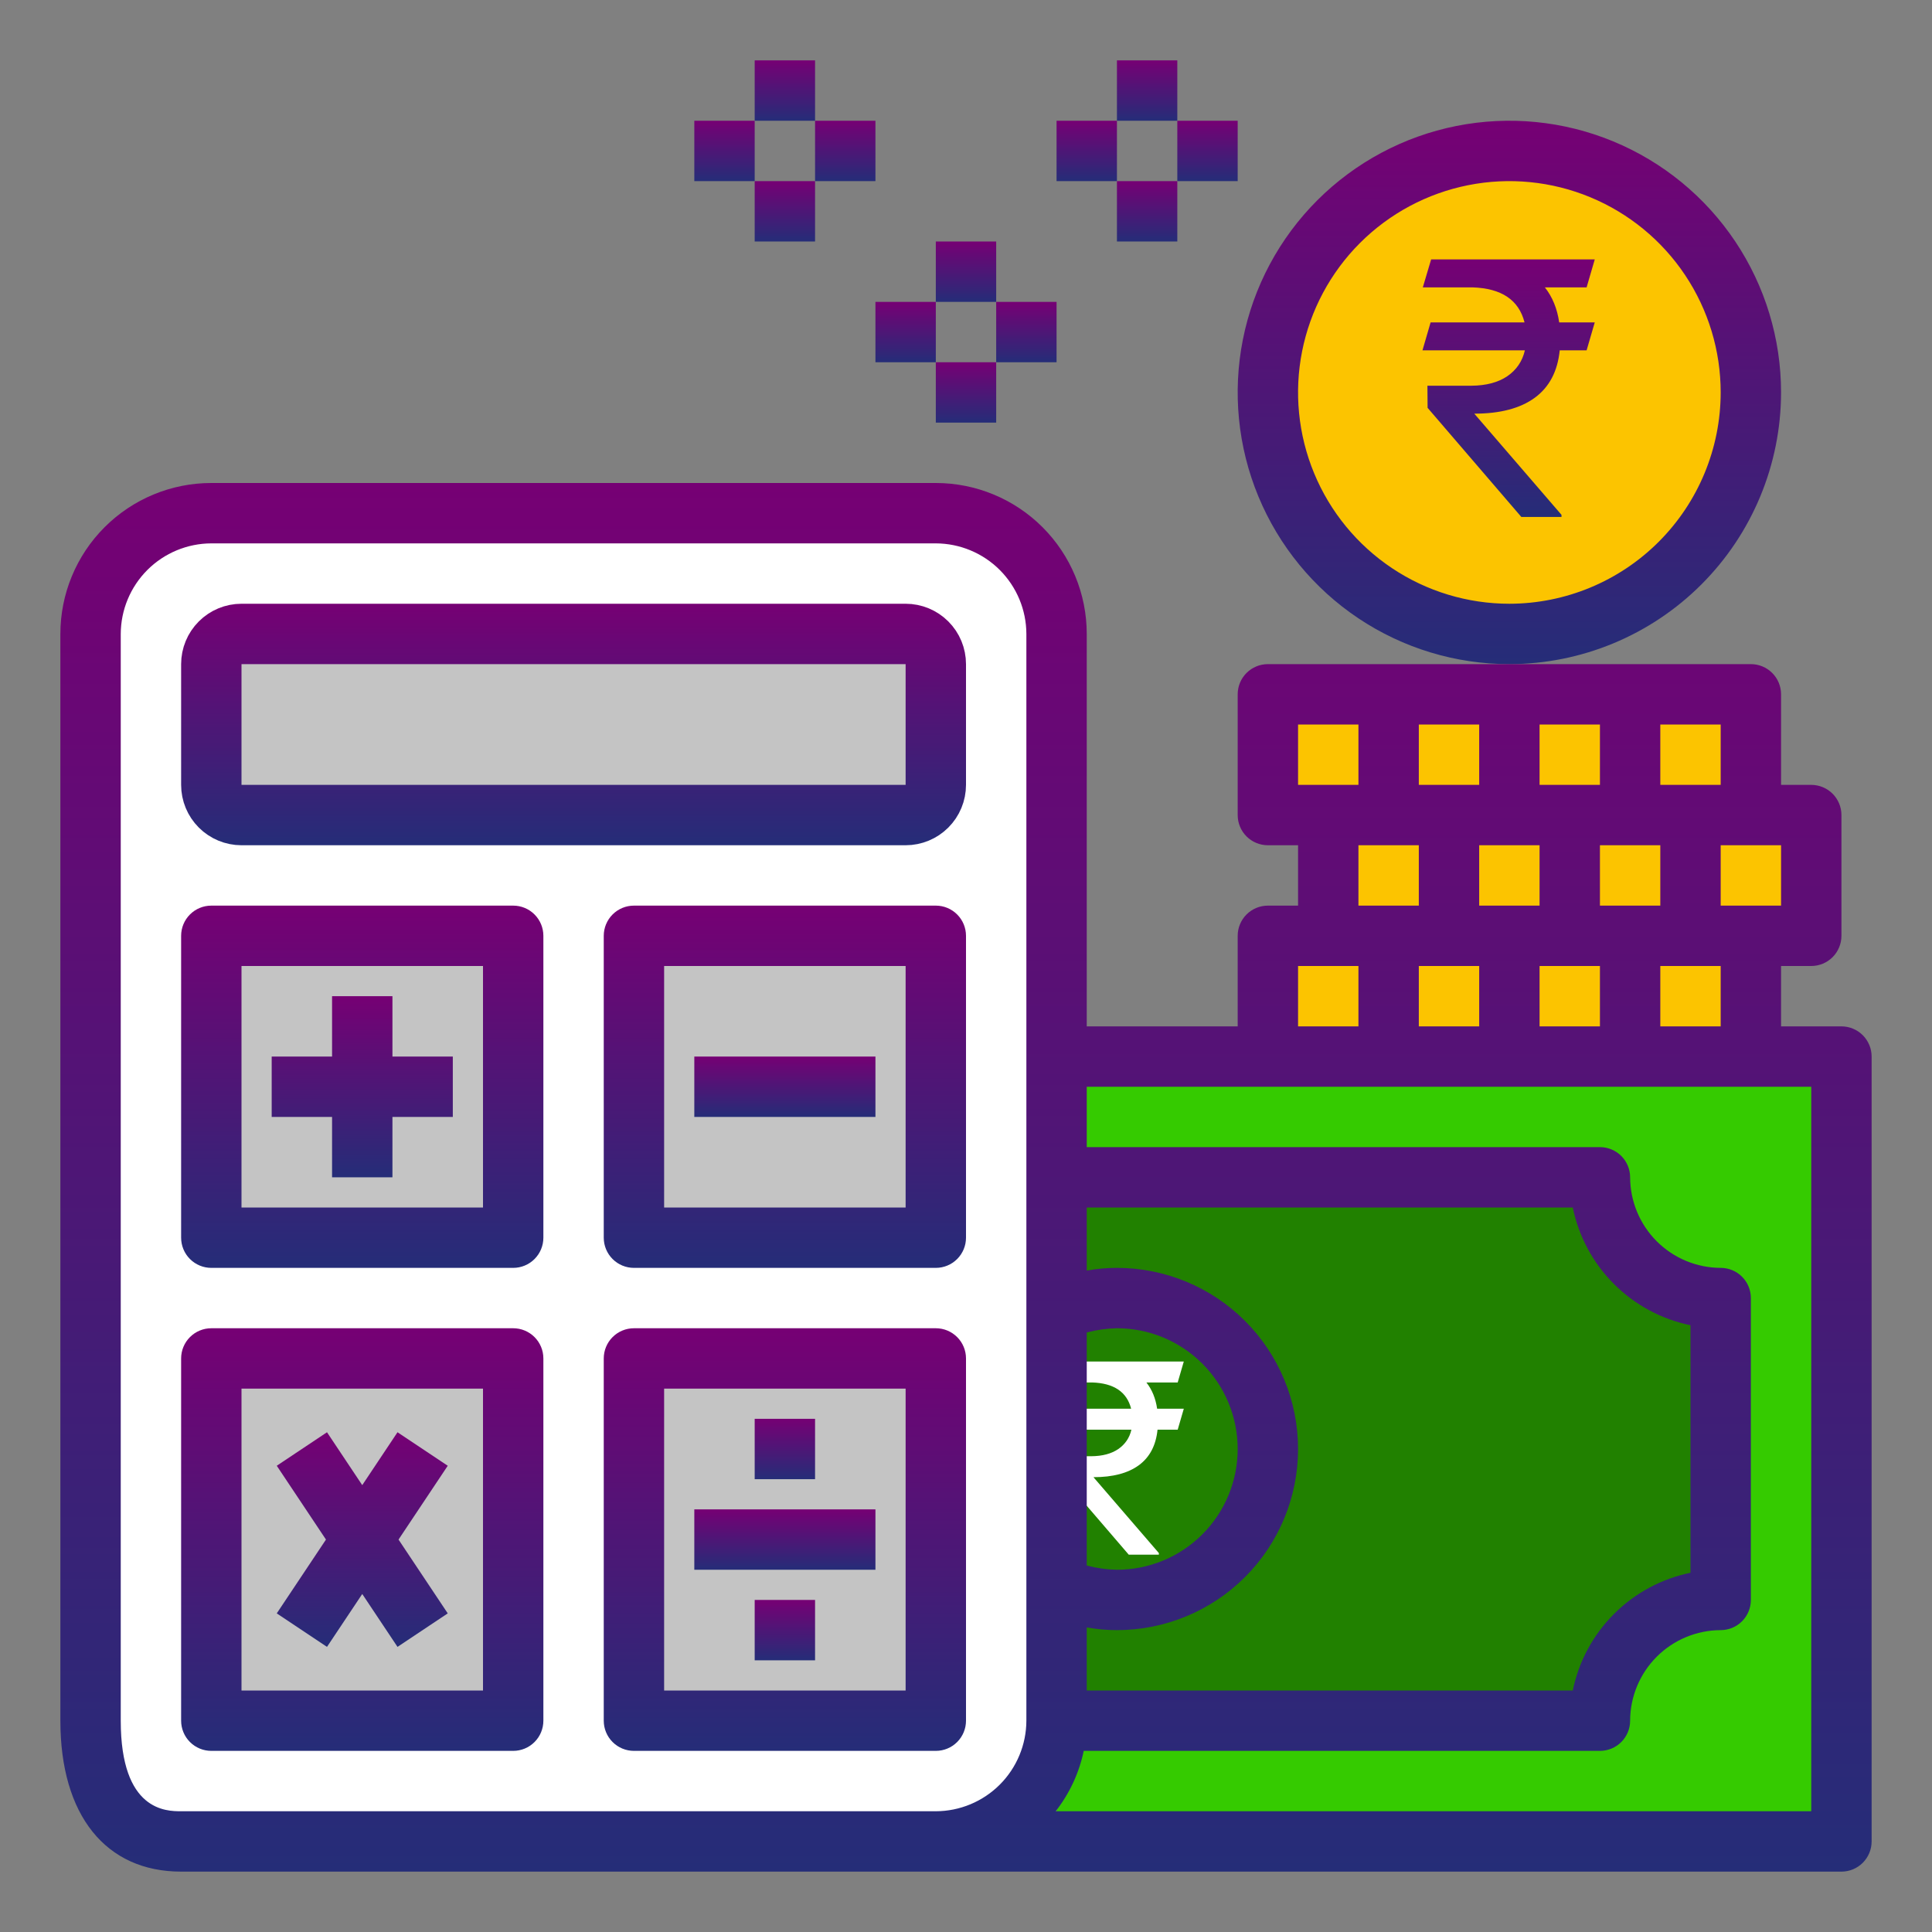 <svg width="512" height="512" viewBox="0 0 512 512" fill="none" xmlns="http://www.w3.org/2000/svg">
<rect x="0" y="0" width="512" height="512" fill="#808080" stroke="none"/>
<g id="EMI Calculator 1">
<g id="calculator_2 1">
<g id="Calculator">
<path id="Rectangle 4" d="M241 137.5H63C41.737 137.5 24.5 154.737 24.5 176V451C24.5 472.263 41.737 489.5 63 489.5H241C262.263 489.5 279.5 472.263 279.5 451V176C279.5 154.737 262.263 137.5 241 137.5Z" fill="white" stroke="url(#paint0_linear_602_45)"/>
<path id="Rectangle 5" d="M247.5 166.5H57.5V217.5H247.5V166.5Z" fill="#C4C4C4" stroke="url(#paint1_linear_602_45)"/>
<path id="Rectangle 9" d="M135 365H57V450H135V365Z" fill="#C4C4C4"/>
<path id="Rectangle 8" d="M248 365H170V450H248V365Z" fill="#C4C4C4"/>
<path id="Rectangle 7" d="M248 255H170V322H248V255Z" fill="#C4C4C4"/>
<path id="Rectangle 6" d="M134 256H56V323H134V256Z" fill="#C4C4C4"/>
<path id="Rectangle 10" d="M486 284H280V485H486V284Z" fill="#35CB00"/>
<path id="Rectangle 11" d="M427 311H284V455H427V311Z" fill="#218100"/>
<path id="Rectangle 12" d="M456 355.5C456 343.074 445.926 333 433.5 333C421.074 333 411 343.074 411 355.5V412.5C411 424.926 421.074 435 433.5 435C445.926 435 456 424.926 456 412.5V355.5Z" fill="#218100"/>
<path id="&#195;&#162;&#194;&#130;&#194;&#185;" d="M312.102 366.367H303.805C305.305 368.266 306.254 370.586 306.652 373.328H313.719L312.102 378.883H306.758C306.336 383.055 304.684 386.195 301.801 388.305C298.918 390.414 294.91 391.469 289.777 391.469L307.109 411.578V412H299.129L280.496 390.309L280.461 385.914H289.215C292.145 385.891 294.523 385.258 296.352 384.016C298.18 382.75 299.34 381.039 299.832 378.883H279.477L281.094 373.328H299.762C298.637 368.875 295.191 366.555 289.426 366.367H279.547L281.199 360.812H313.719L312.102 366.367Z" fill="white"/>
<path id="Vector" d="M60 208V212H64H240H244V208V176V172H240H64H60V176V208ZM64 164H240C243.183 164 246.235 165.264 248.485 167.515C250.736 169.765 252 172.817 252 176V208C252 211.183 250.736 214.235 248.485 216.485C246.235 218.736 243.183 220 240 220H64C60.817 220 57.765 218.736 55.515 216.485C53.264 214.235 52 211.183 52 208V176C52 172.817 53.264 169.765 55.515 167.515C57.765 165.264 60.817 164 64 164Z" fill="url(#paint2_linear_602_45)" stroke="url(#paint3_linear_602_45)" stroke-width="8"/>
<path id="Vector_2" d="M104 292H100V296V308H92V296V292H88H76V284H88H92V280V268H100V280V284H104H116V292H104Z" fill="url(#paint4_linear_602_45)" stroke="url(#paint5_linear_602_45)" stroke-width="8"/>
<path id="Vector_3" d="M188 284H228V292H188V284Z" fill="url(#paint6_linear_602_45)" stroke="url(#paint7_linear_602_45)" stroke-width="8"/>
<path id="Vector_4" d="M85.547 385.108L92.672 395.795L96 400.787L99.328 395.795L106.453 385.108L113.11 389.548L102.288 405.781L100.809 408L102.288 410.219L113.11 426.452L106.453 430.892L99.328 420.205L96 415.213L92.672 420.205L85.547 430.892L78.891 426.452L89.712 410.219L91.192 408L89.712 405.781L78.891 389.548L85.547 385.108Z" fill="url(#paint8_linear_602_45)" stroke="url(#paint9_linear_602_45)" stroke-width="8"/>
<path id="Vector_5" d="M188 404H228V412H188V404Z" fill="url(#paint10_linear_602_45)" stroke="url(#paint11_linear_602_45)" stroke-width="8"/>
<path id="Vector_6" d="M204 380H212V388H204V380Z" fill="url(#paint12_linear_602_45)" stroke="url(#paint13_linear_602_45)" stroke-width="8"/>
<path id="Vector_7" d="M204 428H212V436H204V428Z" fill="url(#paint14_linear_602_45)" stroke="url(#paint15_linear_602_45)" stroke-width="8"/>
<path id="Ellipse 1" d="M400.5 173C438.332 173 469 142.332 469 104.5C469 66.668 438.332 36 400.5 36C362.668 36 332 66.668 332 104.5C332 142.332 362.668 173 400.5 173Z" fill="#FCC400"/>
<path id="Vector_8" d="M472 104C472 89.76 467.777 75.839 459.866 63.999C451.954 52.159 440.71 42.93 427.553 37.481C414.397 32.031 399.92 30.605 385.954 33.383C371.987 36.162 359.158 43.019 349.088 53.088C339.019 63.158 332.162 75.987 329.383 89.954C326.605 103.92 328.031 118.397 333.481 131.553C338.93 144.71 348.159 155.954 359.999 163.866C371.839 171.777 385.76 176 400 176C419.089 175.979 437.39 168.386 450.888 154.888C464.386 141.39 471.979 123.089 472 104ZM400 160C388.924 160 378.097 156.716 368.888 150.562C359.679 144.409 352.501 135.663 348.263 125.43C344.024 115.198 342.915 103.938 345.076 93.075C347.237 82.212 352.57 72.234 360.402 64.402C368.234 56.57 378.212 51.237 389.075 49.076C399.938 46.915 411.198 48.024 421.43 52.263C431.663 56.501 440.409 63.679 446.562 72.888C452.716 82.097 456 92.924 456 104C455.983 118.847 450.078 133.081 439.579 143.579C429.081 154.078 414.847 159.983 400 160Z" fill="url(#paint16_linear_602_45)"/>
<path id="&#195;&#162;&#194;&#130;&#194;&#185;_2" d="M420.469 76.156H409.406C411.406 78.688 412.672 81.781 413.203 85.438H422.625L420.469 92.844H413.344C412.781 98.406 410.578 102.594 406.734 105.406C402.891 108.219 397.547 109.625 390.703 109.625L413.812 136.438V137H403.172L378.328 108.078L378.281 102.219H389.953C393.859 102.188 397.031 101.344 399.469 99.688C401.906 98 403.453 95.719 404.109 92.844H376.969L379.125 85.438H404.016C402.516 79.5 397.922 76.406 390.234 76.156H377.062L379.266 68.75H422.625L420.469 76.156Z" fill="url(#paint17_linear_602_45)"/>
<path id="Rectangle 3" d="M463 252H338V276H463V252Z" fill="#FCC400"/>
<path id="Rectangle 2" d="M479 220H354V244H479V220Z" fill="#FCC400"/>
<path id="Rectangle 1" d="M463 185H338V209H463V185Z" fill="#FCC400"/>
<path id="Vector_9" d="M488 272H472V256H480C482.122 256 484.157 255.157 485.657 253.657C487.157 252.157 488 250.122 488 248V216C488 213.878 487.157 211.843 485.657 210.343C484.157 208.843 482.122 208 480 208H472V184C472 181.878 471.157 179.843 469.657 178.343C468.157 176.843 466.122 176 464 176H336C333.878 176 331.843 176.843 330.343 178.343C328.843 179.843 328 181.878 328 184V216C328 218.122 328.843 220.157 330.343 221.657C331.843 223.157 333.878 224 336 224H344V240H336C333.878 240 331.843 240.843 330.343 242.343C328.843 243.843 328 245.878 328 248V272H288V168C288 157.391 283.786 147.217 276.284 139.716C268.783 132.214 258.609 128 248 128H56C45.391 128 35.217 132.214 27.716 139.716C20.214 147.217 16 157.391 16 168V456C16 481.04 28 496 48 496H488C490.122 496 492.157 495.157 493.657 493.657C495.157 492.157 496 490.122 496 488V280C496 277.878 495.157 275.843 493.657 274.343C492.157 272.843 490.122 272 488 272ZM272 456C271.981 462.359 269.446 468.453 264.95 472.95C260.453 477.446 254.359 479.981 248 480H48C44.08 480 32 480 32 456V168C32.019 161.641 34.554 155.547 39.05 151.05C43.547 146.554 49.641 144.019 56 144H248C254.359 144.019 260.453 146.554 264.95 151.05C269.446 155.547 271.981 161.641 272 168V456ZM472 224V240H456V224H472ZM440 192H456V208H440V192ZM456 256V272H440V256H456ZM440 240H424V224H440V240ZM408 192H424V208H408V192ZM424 256V272H408V256H424ZM408 224V240H392V224H408ZM376 192H392V208H376V192ZM392 256V272H376V256H392ZM376 240H360V224H376V240ZM344 192H360V208H344V192ZM344 256H360V272H344V256ZM288 353.12C290.612 352.429 293.298 352.053 296 352C304.487 352 312.626 355.371 318.627 361.373C324.629 367.374 328 375.513 328 384C328 392.487 324.629 400.626 318.627 406.627C312.626 412.629 304.487 416 296 416C293.298 415.947 290.612 415.571 288 414.88V353.12ZM288 431.28C290.639 431.761 293.317 432.002 296 432C308.73 432 320.939 426.943 329.941 417.941C338.943 408.939 344 396.73 344 384C344 371.27 338.943 359.061 329.941 350.059C320.939 341.057 308.73 336 296 336C293.317 335.998 290.639 336.239 288 336.72V320H416.8C418.377 327.683 422.174 334.734 427.72 340.28C433.266 345.826 440.317 349.623 448 351.2V416.8C440.317 418.377 433.266 422.174 427.72 427.72C422.174 433.266 418.377 440.317 416.8 448H288V431.28ZM480 480H279.76C283.438 475.31 285.984 469.835 287.2 464H424C426.122 464 428.157 463.157 429.657 461.657C431.157 460.157 432 458.122 432 456C432.019 449.641 434.554 443.547 439.05 439.05C443.547 434.554 449.641 432.019 456 432C458.122 432 460.157 431.157 461.657 429.657C463.157 428.157 464 426.122 464 424V344C464 341.878 463.157 339.843 461.657 338.343C460.157 336.843 458.122 336 456 336C449.641 335.981 443.547 333.446 439.05 328.95C434.554 324.453 432.019 318.359 432 312C432 309.878 431.157 307.843 429.657 306.343C428.157 304.843 426.122 304 424 304H288V288H480V480Z" fill="url(#paint18_linear_602_45)"/>
<path id="Vector_10" d="M128 452H132V448V368V364H128H64H60V368V448V452H64H128ZM56 356H136C137.061 356 138.078 356.421 138.828 357.172C139.579 357.922 140 358.939 140 360V456C140 457.061 139.579 458.078 138.828 458.828C138.078 459.579 137.061 460 136 460H56C54.939 460 53.922 459.579 53.172 458.828C52.421 458.078 52 457.061 52 456V360C52 358.939 52.421 357.922 53.172 357.172C53.922 356.421 54.939 356 56 356Z" fill="url(#paint19_linear_602_45)" stroke="url(#paint20_linear_602_45)" stroke-width="8"/>
<path id="Vector_11" d="M128 324H132V320V256V252H128H64H60V256V320V324H64H128ZM56 244H136C137.061 244 138.078 244.421 138.828 245.172C139.579 245.922 140 246.939 140 248V328C140 329.061 139.579 330.078 138.828 330.828C138.078 331.579 137.061 332 136 332H56C54.939 332 53.922 331.579 53.172 330.828C52.421 330.078 52 329.061 52 328V248C52 246.939 52.421 245.922 53.172 245.172C53.922 244.421 54.939 244 56 244Z" fill="url(#paint21_linear_602_45)" stroke="url(#paint22_linear_602_45)" stroke-width="8"/>
<path id="Vector_12" d="M240 324H244V320V256V252H240H176H172V256V320V324H176H240ZM168 244H248C249.061 244 250.078 244.421 250.828 245.172C251.579 245.922 252 246.939 252 248V328C252 329.061 251.579 330.078 250.828 330.828C250.078 331.579 249.061 332 248 332H168C166.939 332 165.922 331.579 165.172 330.828C164.421 330.078 164 329.061 164 328V248C164 246.939 164.421 245.922 165.172 245.172C165.922 244.421 166.939 244 168 244Z" fill="url(#paint23_linear_602_45)" stroke="url(#paint24_linear_602_45)" stroke-width="8"/>
<path id="Vector_13" d="M240 452H244V448V368V364H240H176H172V368V448V452H176H240ZM168 356H248C249.061 356 250.078 356.421 250.828 357.172C251.579 357.922 252 358.939 252 360V456C252 457.061 251.579 458.078 250.828 458.828C250.078 459.579 249.061 460 248 460H168C166.939 460 165.922 459.579 165.172 458.828C164.421 458.078 164 457.061 164 456V360C164 358.939 164.421 357.922 165.172 357.172C165.922 356.421 166.939 356 168 356Z" fill="url(#paint25_linear_602_45)" stroke="url(#paint26_linear_602_45)" stroke-width="8"/>
<path id="Vector_14" d="M312 32H328V48H312V32Z" fill="url(#paint27_linear_602_45)"/>
<path id="Vector_15" d="M280 32H296V48H280V32Z" fill="url(#paint28_linear_602_45)"/>
<path id="Vector_16" d="M296 16H312V32H296V16Z" fill="url(#paint29_linear_602_45)"/>
<path id="Vector_17" d="M296 48H312V64H296V48Z" fill="url(#paint30_linear_602_45)"/>
<path id="Vector_18" d="M264 80H280V96H264V80Z" fill="url(#paint31_linear_602_45)"/>
<path id="Vector_19" d="M232 80H248V96H232V80Z" fill="url(#paint32_linear_602_45)"/>
<path id="Vector_20" d="M248 64H264V80H248V64Z" fill="url(#paint33_linear_602_45)"/>
<path id="Vector_21" d="M248 96H264V112H248V96Z" fill="url(#paint34_linear_602_45)"/>
<path id="Vector_22" d="M216 32H232V48H216V32Z" fill="url(#paint35_linear_602_45)"/>
<path id="Vector_23" d="M184 32H200V48H184V32Z" fill="url(#paint36_linear_602_45)"/>
<path id="Vector_24" d="M200 16H216V32H200V16Z" fill="url(#paint37_linear_602_45)"/>
<path id="Vector_25" d="M200 48H216V64H200V48Z" fill="url(#paint38_linear_602_45)"/>
</g>
</g>
</g>
<defs>
<linearGradient id="paint0_linear_602_45" x1="152" y1="137" x2="152" y2="490" gradientUnits="userSpaceOnUse">
<stop stop-color="#760074"/>
<stop offset="1" stop-color="#252D78"/>
</linearGradient>
<linearGradient id="paint1_linear_602_45" x1="152.5" y1="166" x2="152.5" y2="218" gradientUnits="userSpaceOnUse">
<stop stop-color="#760074"/>
<stop offset="1" stop-color="#252D78"/>
</linearGradient>
<linearGradient id="paint2_linear_602_45" x1="152" y1="160" x2="152" y2="224" gradientUnits="userSpaceOnUse">
<stop stop-color="#760074"/>
<stop offset="1" stop-color="#252D78"/>
</linearGradient>
<linearGradient id="paint3_linear_602_45" x1="152" y1="160" x2="152" y2="224" gradientUnits="userSpaceOnUse">
<stop stop-color="#760074"/>
<stop offset="1" stop-color="#252D78"/>
</linearGradient>
<linearGradient id="paint4_linear_602_45" x1="96" y1="264" x2="96" y2="312" gradientUnits="userSpaceOnUse">
<stop stop-color="#760074"/>
<stop offset="1" stop-color="#252D78"/>
</linearGradient>
<linearGradient id="paint5_linear_602_45" x1="96" y1="264" x2="96" y2="312" gradientUnits="userSpaceOnUse">
<stop stop-color="#760074"/>
<stop offset="1" stop-color="#252D78"/>
</linearGradient>
<linearGradient id="paint6_linear_602_45" x1="208" y1="280" x2="208" y2="296" gradientUnits="userSpaceOnUse">
<stop stop-color="#760074"/>
<stop offset="1" stop-color="#252D78"/>
</linearGradient>
<linearGradient id="paint7_linear_602_45" x1="208" y1="280" x2="208" y2="296" gradientUnits="userSpaceOnUse">
<stop stop-color="#760074"/>
<stop offset="1" stop-color="#252D78"/>
</linearGradient>
<linearGradient id="paint8_linear_602_45" x1="96" y1="379.56" x2="96" y2="436.44" gradientUnits="userSpaceOnUse">
<stop stop-color="#760074"/>
<stop offset="1" stop-color="#252D78"/>
</linearGradient>
<linearGradient id="paint9_linear_602_45" x1="96" y1="379.56" x2="96" y2="436.44" gradientUnits="userSpaceOnUse">
<stop stop-color="#760074"/>
<stop offset="1" stop-color="#252D78"/>
</linearGradient>
<linearGradient id="paint10_linear_602_45" x1="208" y1="400" x2="208" y2="416" gradientUnits="userSpaceOnUse">
<stop stop-color="#760074"/>
<stop offset="1" stop-color="#252D78"/>
</linearGradient>
<linearGradient id="paint11_linear_602_45" x1="208" y1="400" x2="208" y2="416" gradientUnits="userSpaceOnUse">
<stop stop-color="#760074"/>
<stop offset="1" stop-color="#252D78"/>
</linearGradient>
<linearGradient id="paint12_linear_602_45" x1="208" y1="376" x2="208" y2="392" gradientUnits="userSpaceOnUse">
<stop stop-color="#760074"/>
<stop offset="1" stop-color="#252D78"/>
</linearGradient>
<linearGradient id="paint13_linear_602_45" x1="208" y1="376" x2="208" y2="392" gradientUnits="userSpaceOnUse">
<stop stop-color="#760074"/>
<stop offset="1" stop-color="#252D78"/>
</linearGradient>
<linearGradient id="paint14_linear_602_45" x1="208" y1="424" x2="208" y2="440" gradientUnits="userSpaceOnUse">
<stop stop-color="#760074"/>
<stop offset="1" stop-color="#252D78"/>
</linearGradient>
<linearGradient id="paint15_linear_602_45" x1="208" y1="424" x2="208" y2="440" gradientUnits="userSpaceOnUse">
<stop stop-color="#760074"/>
<stop offset="1" stop-color="#252D78"/>
</linearGradient>
<linearGradient id="paint16_linear_602_45" x1="400" y1="32" x2="400" y2="176" gradientUnits="userSpaceOnUse">
<stop stop-color="#760074"/>
<stop offset="1" stop-color="#252D78"/>
</linearGradient>
<linearGradient id="paint17_linear_602_45" x1="399.797" y1="68.75" x2="399.797" y2="137" gradientUnits="userSpaceOnUse">
<stop stop-color="#760074"/>
<stop offset="1" stop-color="#252D78"/>
</linearGradient>
<linearGradient id="paint18_linear_602_45" x1="256" y1="128" x2="256" y2="496" gradientUnits="userSpaceOnUse">
<stop stop-color="#760074"/>
<stop offset="1" stop-color="#252D78"/>
</linearGradient>
<linearGradient id="paint19_linear_602_45" x1="96" y1="352" x2="96" y2="464" gradientUnits="userSpaceOnUse">
<stop stop-color="#760074"/>
<stop offset="1" stop-color="#252D78"/>
</linearGradient>
<linearGradient id="paint20_linear_602_45" x1="96" y1="352" x2="96" y2="464" gradientUnits="userSpaceOnUse">
<stop stop-color="#760074"/>
<stop offset="1" stop-color="#252D78"/>
</linearGradient>
<linearGradient id="paint21_linear_602_45" x1="96" y1="240" x2="96" y2="336" gradientUnits="userSpaceOnUse">
<stop stop-color="#760074"/>
<stop offset="1" stop-color="#252D78"/>
</linearGradient>
<linearGradient id="paint22_linear_602_45" x1="96" y1="240" x2="96" y2="336" gradientUnits="userSpaceOnUse">
<stop stop-color="#760074"/>
<stop offset="1" stop-color="#252D78"/>
</linearGradient>
<linearGradient id="paint23_linear_602_45" x1="208" y1="240" x2="208" y2="336" gradientUnits="userSpaceOnUse">
<stop stop-color="#760074"/>
<stop offset="1" stop-color="#252D78"/>
</linearGradient>
<linearGradient id="paint24_linear_602_45" x1="208" y1="240" x2="208" y2="336" gradientUnits="userSpaceOnUse">
<stop stop-color="#760074"/>
<stop offset="1" stop-color="#252D78"/>
</linearGradient>
<linearGradient id="paint25_linear_602_45" x1="208" y1="352" x2="208" y2="464" gradientUnits="userSpaceOnUse">
<stop stop-color="#760074"/>
<stop offset="1" stop-color="#252D78"/>
</linearGradient>
<linearGradient id="paint26_linear_602_45" x1="208" y1="352" x2="208" y2="464" gradientUnits="userSpaceOnUse">
<stop stop-color="#760074"/>
<stop offset="1" stop-color="#252D78"/>
</linearGradient>
<linearGradient id="paint27_linear_602_45" x1="320" y1="32" x2="320" y2="48" gradientUnits="userSpaceOnUse">
<stop stop-color="#760074"/>
<stop offset="1" stop-color="#252D78"/>
</linearGradient>
<linearGradient id="paint28_linear_602_45" x1="288" y1="32" x2="288" y2="48" gradientUnits="userSpaceOnUse">
<stop stop-color="#760074"/>
<stop offset="1" stop-color="#252D78"/>
</linearGradient>
<linearGradient id="paint29_linear_602_45" x1="304" y1="16" x2="304" y2="32" gradientUnits="userSpaceOnUse">
<stop stop-color="#760074"/>
<stop offset="1" stop-color="#252D78"/>
</linearGradient>
<linearGradient id="paint30_linear_602_45" x1="304" y1="48" x2="304" y2="64" gradientUnits="userSpaceOnUse">
<stop stop-color="#760074"/>
<stop offset="1" stop-color="#252D78"/>
</linearGradient>
<linearGradient id="paint31_linear_602_45" x1="272" y1="80" x2="272" y2="96" gradientUnits="userSpaceOnUse">
<stop stop-color="#760074"/>
<stop offset="1" stop-color="#252D78"/>
</linearGradient>
<linearGradient id="paint32_linear_602_45" x1="240" y1="80" x2="240" y2="96" gradientUnits="userSpaceOnUse">
<stop stop-color="#760074"/>
<stop offset="1" stop-color="#252D78"/>
</linearGradient>
<linearGradient id="paint33_linear_602_45" x1="256" y1="64" x2="256" y2="80" gradientUnits="userSpaceOnUse">
<stop stop-color="#760074"/>
<stop offset="1" stop-color="#252D78"/>
</linearGradient>
<linearGradient id="paint34_linear_602_45" x1="256" y1="96" x2="256" y2="112" gradientUnits="userSpaceOnUse">
<stop stop-color="#760074"/>
<stop offset="1" stop-color="#252D78"/>
</linearGradient>
<linearGradient id="paint35_linear_602_45" x1="224" y1="32" x2="224" y2="48" gradientUnits="userSpaceOnUse">
<stop stop-color="#760074"/>
<stop offset="1" stop-color="#252D78"/>
</linearGradient>
<linearGradient id="paint36_linear_602_45" x1="192" y1="32" x2="192" y2="48" gradientUnits="userSpaceOnUse">
<stop stop-color="#760074"/>
<stop offset="1" stop-color="#252D78"/>
</linearGradient>
<linearGradient id="paint37_linear_602_45" x1="208" y1="16" x2="208" y2="32" gradientUnits="userSpaceOnUse">
<stop stop-color="#760074"/>
<stop offset="1" stop-color="#252D78"/>
</linearGradient>
<linearGradient id="paint38_linear_602_45" x1="208" y1="48" x2="208" y2="64" gradientUnits="userSpaceOnUse">
<stop stop-color="#760074"/>
<stop offset="1" stop-color="#252D78"/>
</linearGradient>
</defs>
</svg>
